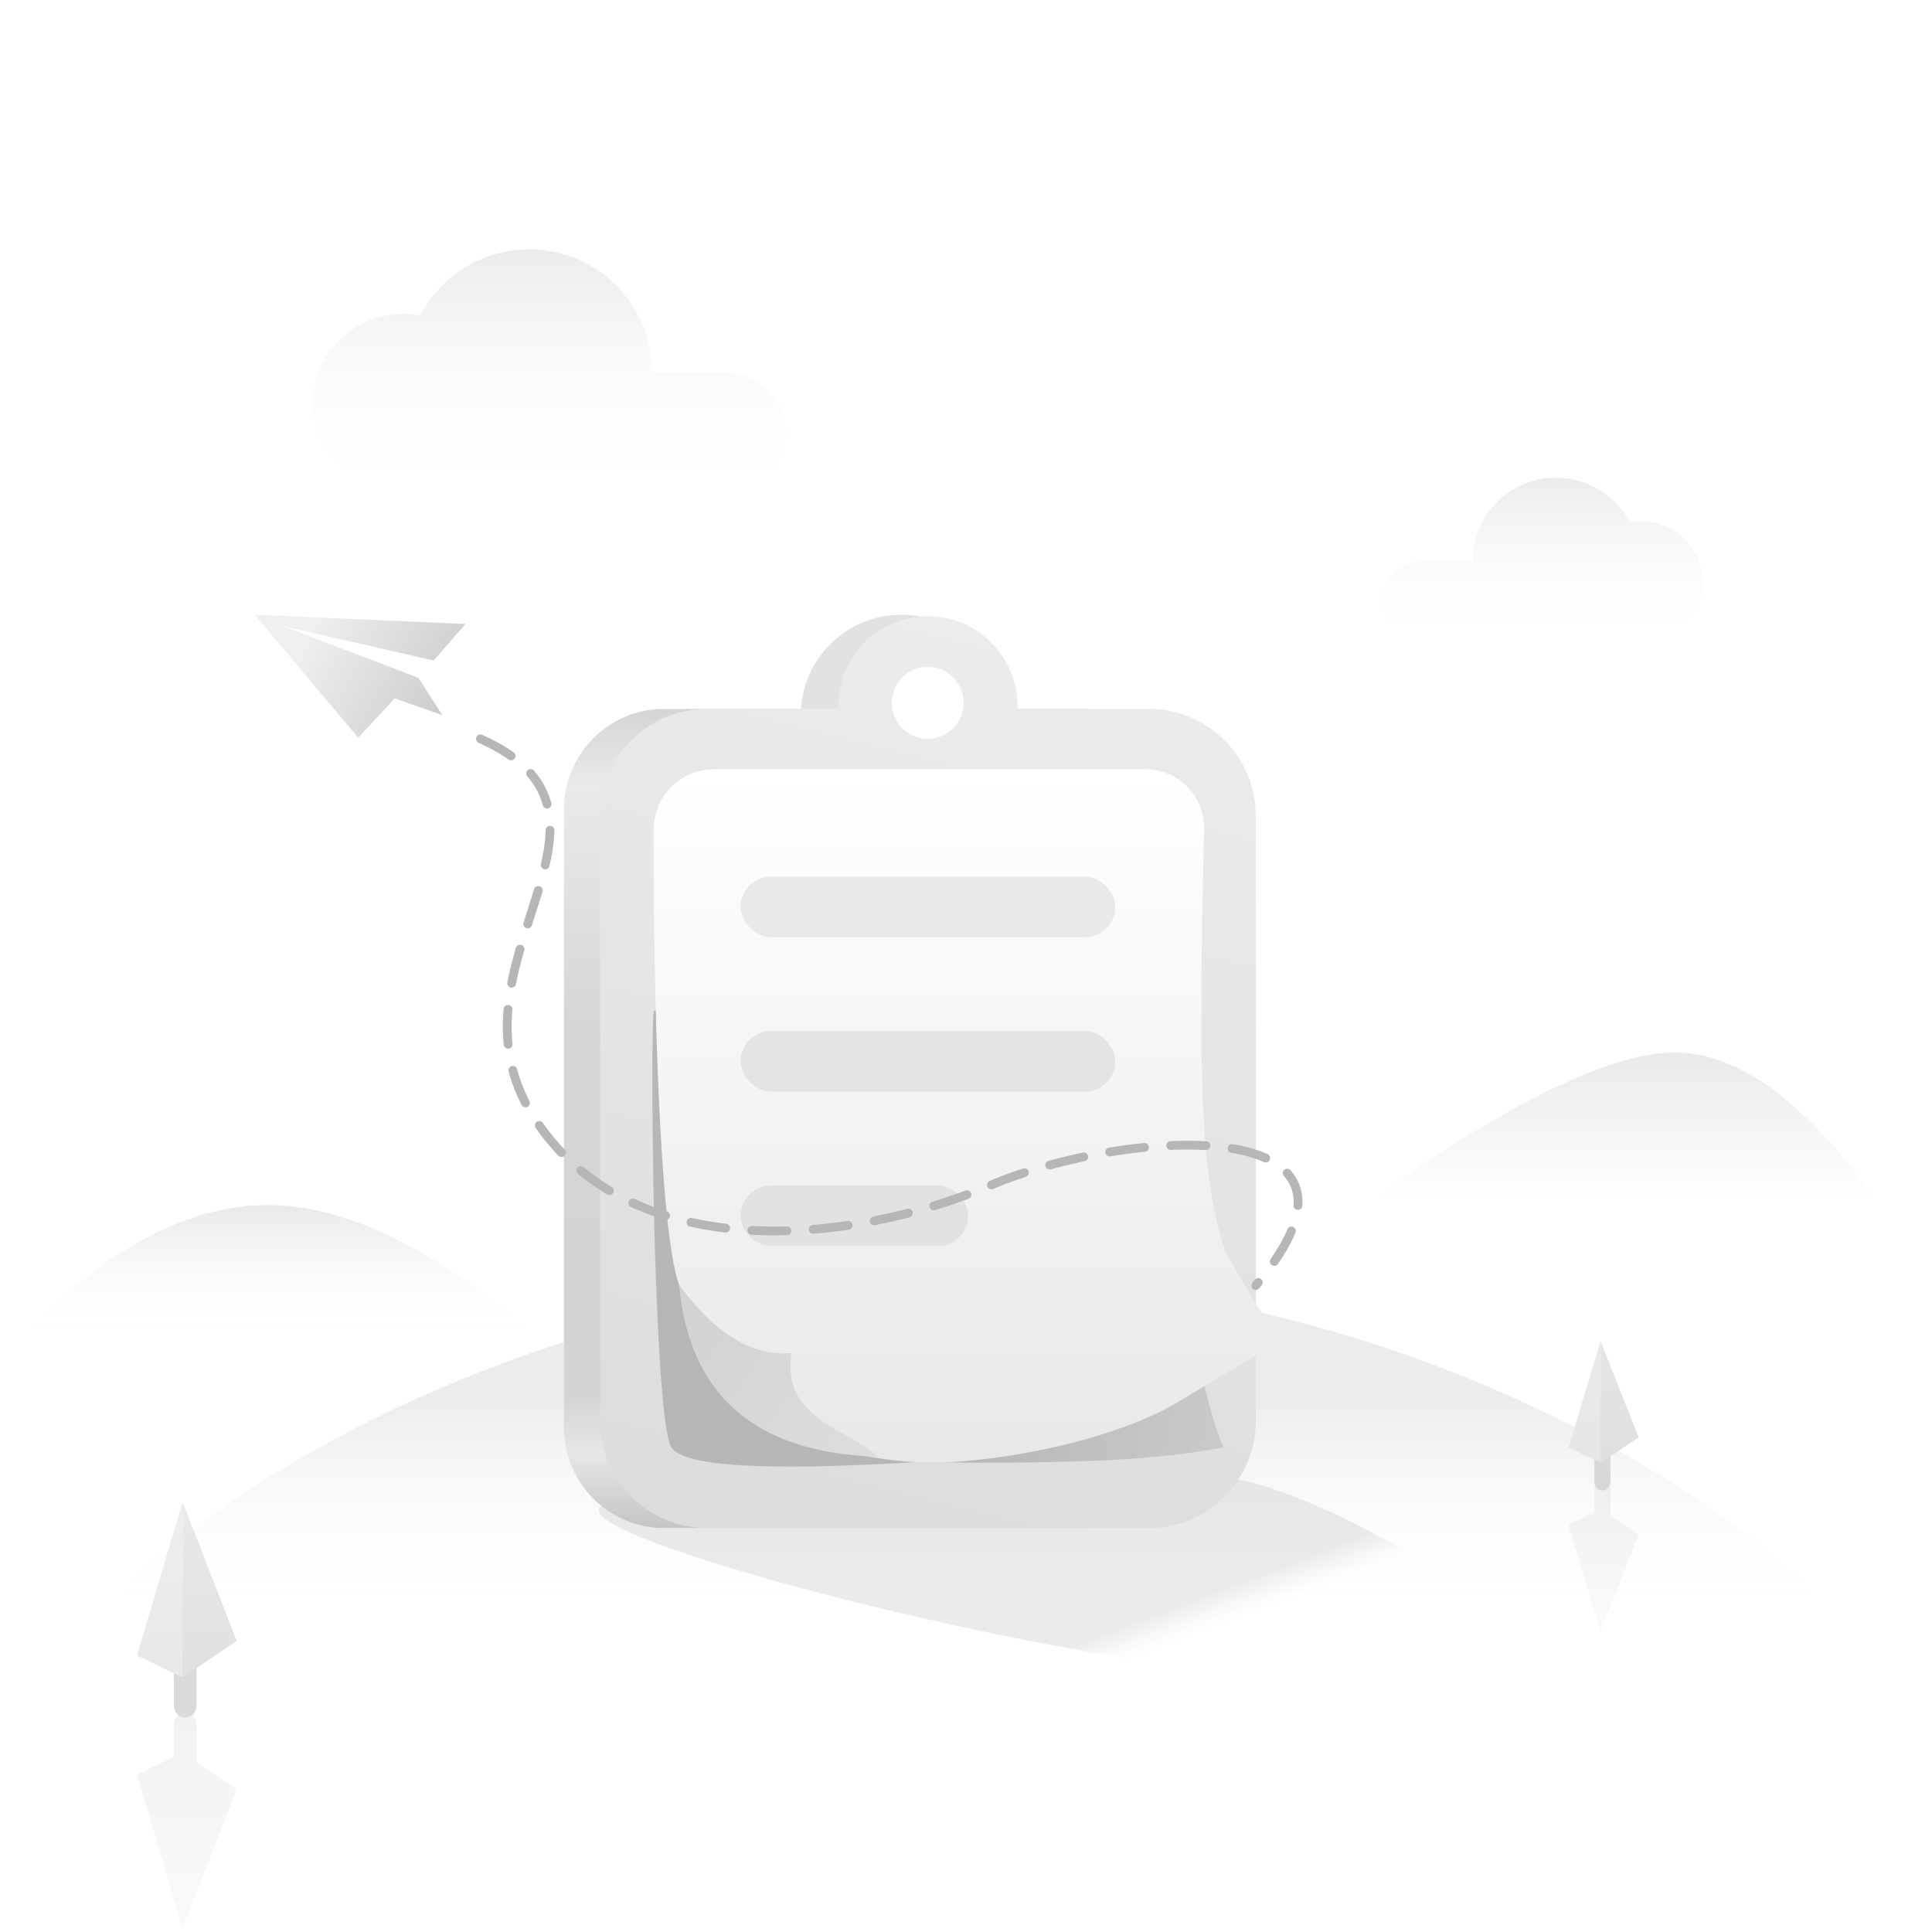 <?xml version="1.0" encoding="UTF-8"?>
<svg width="220px" height="220px" viewBox="0 0 220 220" version="1.1" xmlns="http://www.w3.org/2000/svg" xmlns:xlink="http://www.w3.org/1999/xlink">
    <title>切片</title>
    <defs>
        <linearGradient x1="50%" y1="18.289%" x2="50%" y2="52.024%" id="linearGradient-1">
            <stop stop-color="#ECECEC" offset="0%"></stop>
            <stop stop-color="#FFFFFF" stop-opacity="0" offset="100%"></stop>
        </linearGradient>
        <linearGradient x1="70.187%" y1="52.649%" x2="64.186%" y2="48.041%" id="linearGradient-2">
            <stop stop-color="#C6C6C6" stop-opacity="0" offset="0%"></stop>
            <stop stop-color="#A0A0A0" offset="100%"></stop>
        </linearGradient>
        <filter x="-7.0%" y="-30.3%" width="113.9%" height="160.5%" filterUnits="objectBoundingBox" id="filter-3">
            <feGaussianBlur stdDeviation="2.4" in="SourceGraphic"></feGaussianBlur>
        </filter>
        <linearGradient x1="50%" y1="0%" x2="50%" y2="100%" id="linearGradient-4">
            <stop stop-color="#D5D5D5" offset="0%"></stop>
            <stop stop-color="#EAEAEA" offset="9.293%"></stop>
            <stop stop-color="#D5D5D5" offset="39.882%"></stop>
            <stop stop-color="#D4D4D4" offset="84.114%"></stop>
            <stop stop-color="#E7E7E7" offset="90.937%"></stop>
            <stop stop-color="#C5C5C5" offset="100%"></stop>
        </linearGradient>
        <linearGradient x1="48.398%" y1="-1.966%" x2="29.172%" y2="103.78%" id="linearGradient-5">
            <stop stop-color="#ECECEC" offset="0%"></stop>
            <stop stop-color="#DCDCDC" offset="100%"></stop>
        </linearGradient>
        <linearGradient x1="100%" y1="80.248%" x2="57.11%" y2="72.603%" id="linearGradient-6">
            <stop stop-color="#C9C9C9" offset="0%"></stop>
            <stop stop-color="#B6B6B6" offset="100%"></stop>
        </linearGradient>
        <linearGradient x1="50%" y1="0%" x2="50%" y2="100%" id="linearGradient-7">
            <stop stop-color="#FFFFFF" offset="0%"></stop>
            <stop stop-color="#E8E8E8" offset="100%"></stop>
        </linearGradient>
        <linearGradient x1="91.973%" y1="20.509%" x2="13.592%" y2="84.724%" id="linearGradient-8">
            <stop stop-color="#D3D3D3" offset="0%"></stop>
            <stop stop-color="#DCDCDC" offset="100%"></stop>
        </linearGradient>
        <linearGradient x1="50%" y1="0%" x2="50%" y2="99.4%" id="linearGradient-9">
            <stop stop-color="#E5E5E5" offset="0%"></stop>
            <stop stop-color="#DFDFDF" offset="100%"></stop>
        </linearGradient>
        <linearGradient x1="50%" y1="1.276%" x2="50%" y2="100%" id="linearGradient-10">
            <stop stop-color="#EAEAEA" offset="0%"></stop>
            <stop stop-color="#E6E6E6" offset="100%"></stop>
        </linearGradient>
        <linearGradient x1="50%" y1="0%" x2="50%" y2="100%" id="linearGradient-11">
            <stop stop-color="#EEEEEE" offset="0%"></stop>
            <stop stop-color="#D8D8D8" offset="100%"></stop>
        </linearGradient>
        <linearGradient x1="50%" y1="0%" x2="50%" y2="100%" id="linearGradient-12">
            <stop stop-color="#EEEEEE" offset="0%"></stop>
            <stop stop-color="#D8D8D8" offset="100%"></stop>
        </linearGradient>
        <linearGradient x1="50%" y1="0%" x2="50%" y2="99.4%" id="linearGradient-13">
            <stop stop-color="#D5D5D5" offset="0%"></stop>
            <stop stop-color="#C1C1C1" offset="100%"></stop>
        </linearGradient>
        <linearGradient x1="50%" y1="1.276%" x2="50%" y2="100%" id="linearGradient-14">
            <stop stop-color="#DFDFDF" offset="0%"></stop>
            <stop stop-color="#D1D1D1" offset="100%"></stop>
        </linearGradient>
        <linearGradient x1="42.237%" y1="100%" x2="42.237%" y2="0%" id="linearGradient-15">
            <stop stop-color="#FFFFFF" stop-opacity="0" offset="0%"></stop>
            <stop stop-color="#E3E3E3" offset="100%"></stop>
        </linearGradient>
        <linearGradient x1="42.237%" y1="100%" x2="42.237%" y2="0%" id="linearGradient-16">
            <stop stop-color="#FFFFFF" stop-opacity="0" offset="0%"></stop>
            <stop stop-color="#E3E3E3" offset="100%"></stop>
        </linearGradient>
        <linearGradient x1="42.237%" y1="99.71%" x2="42.237%" y2="2.857%" id="linearGradient-17">
            <stop stop-color="#FFFFFF" stop-opacity="0" offset="0%"></stop>
            <stop stop-color="#EAEAEA" offset="100%"></stop>
        </linearGradient>
        <linearGradient x1="42.237%" y1="99.71%" x2="42.237%" y2="2.857%" id="linearGradient-18">
            <stop stop-color="#EAEAEA" stop-opacity="0" offset="0%"></stop>
            <stop stop-color="#EAEAEA" offset="100%"></stop>
        </linearGradient>
        <linearGradient x1="16.994%" y1="37.35%" x2="100%" y2="62.964%" id="linearGradient-19">
            <stop stop-color="#F0F0F0" offset="0%"></stop>
            <stop stop-color="#CACACA" offset="100%"></stop>
        </linearGradient>
    </defs>
    <g id="页面-1" stroke="none" stroke-width="1" fill="none" fill-rule="evenodd">
        <g id="订单-暂无订单" transform="translate(-78, -200)">
            <g id="编组" transform="translate(78, 200)">
                <polygon id="矩形" points="0 0 220 0 220 220 0 220"></polygon>
                <path d="M219.2,201.395 C219.2,183.832 170.309,145.568 110,145.568 C49.691,145.568 0.8,183.832 0.8,201.395 C0.8,218.958 219.2,218.958 219.2,201.395 Z" id="椭圆形" fill="url(#linearGradient-1)"></path>
                <path d="M137.782,168.661 C145.225,166.933 180.608,186.993 169.648,190.941 C150.236,197.932 72.05,177.04 68.482,171.51 C64.914,165.98 130.339,170.389 137.782,168.661 Z" id="椭圆形" fill-opacity="0.331" fill="url(#linearGradient-2)" opacity="0.781" filter="url(#filter-3)" transform="translate(120.039, 180.456) rotate(-1) translate(-120.039, -180.456) "></path>
                <g id="编组-2" transform="translate(64.218, 70)">
                    <path d="M11.429,10.717 L58.667,10.717 C64.978,10.717 70.095,15.834 70.095,22.145 L70.095,92.571 C70.095,98.883 64.978,104 58.667,104 L11.429,104 C5.117,104 6.10204623e-15,98.883 0,92.571 L0,22.145 C-7.72975716e-16,15.834 5.117,10.717 11.429,10.717 Z" id="矩形" fill="url(#linearGradient-4)"></path>
                    <ellipse id="椭圆形备份" fill="#E2E2E2" cx="38.402" cy="11.475" rx="11.435" ry="11.475"></ellipse>
                    <path d="M41.448,0.173 C47.083,0.173 51.652,4.76 51.652,10.418 C51.652,10.518 51.65,10.618 51.648,10.717 L66.592,10.717 C73.325,10.717 78.782,16.175 78.782,22.907 L78.782,91.81 C78.782,98.542 73.325,104 66.592,104 L16.306,104 C9.574,104 4.116,98.542 4.116,91.81 L4.116,22.907 C4.116,16.175 9.574,10.717 16.306,10.717 L31.248,10.717 C31.245,10.618 31.244,10.518 31.244,10.418 C31.244,4.76 35.812,0.173 41.448,0.173 Z" id="形状结合" fill="url(#linearGradient-5)"></path>
                    <ellipse id="椭圆形" fill="#EBEBEB" cx="41.83" cy="10.032" rx="4.492" ry="4.508"></ellipse>
                    <ellipse id="椭圆形" fill="#FFFFFF" cx="41.422" cy="10.032" rx="4.084" ry="4.098"></ellipse>
                    <path d="M75.111,94.822 C67.704,96.192 59.205,96.748 40.063,96.49 C22.888,97.539 13.615,96.983 12.245,94.822 C10.19,91.581 9.8,48.809 10.211,45.298 C10.495,42.868 30.95,55.11 71.577,82.024 C73.066,88.809 74.244,93.075 75.111,94.822 Z" id="路径-11" fill="url(#linearGradient-6)" fill-rule="nonzero"></path>
                    <path d="M17.068,17.598 C17.663,17.598 18.259,17.598 18.854,17.598 C29.732,17.598 45.525,17.598 66.233,17.598 C66.233,17.598 66.233,17.598 66.233,17.598 C69.908,17.598 72.887,20.578 72.887,24.253 C72.887,24.3 72.887,24.346 72.886,24.392 C72.864,25.429 72.846,26.313 72.831,27.043 C72.349,50.372 72.282,62.941 75.111,71.886 C75.481,73.055 77.431,76.378 80.962,81.855 L80.964,81.853 C81.264,82.317 81.131,82.936 80.667,83.236 C80.657,83.242 80.647,83.249 80.637,83.255 C75.433,86.343 71.906,88.447 70.057,89.568 C63.364,93.626 51.986,96.072 43.906,96.499 C35.826,96.926 25.063,94.435 19.299,88.975 C15.487,82.173 17.808,89.206 13.102,76.273 C10.806,69.961 10.211,41.651 10.211,27.016 C10.211,26.162 10.211,25.309 10.211,24.456 C10.211,20.668 13.281,17.598 17.068,17.598 Z" id="矩形" fill="url(#linearGradient-7)" fill-rule="nonzero"></path>
                    <path d="M34.779,75.327 C34.726,88.008 27.799,95.173 13.999,96.821 C16.361,93.64 24.618,91.837 22.7,84.211 C27.2,84.211 31.227,81.25 34.779,75.327 Z" id="路径" fill="url(#linearGradient-8)" fill-rule="nonzero" transform="translate(24.389, 86.074) scale(-1, 1) rotate(5) translate(-24.389, -86.074) "></path>
                    <rect id="矩形" fill="#E9E9E9" x="20.116" y="29.832" width="42.667" height="6.882" rx="3.429"></rect>
                    <rect id="矩形备份" fill="#E4E4E4" x="20.116" y="47.418" width="42.667" height="6.882" rx="3.429"></rect>
                    <rect id="矩形备份-2" fill="#E2E2E2" x="20.116" y="65.005" width="25.905" height="6.882" rx="3.429"></rect>
                </g>
                <g id="编组备份-5" transform="translate(178.603, 152.729)">
                    <polygon id="路径" fill="#D8D8D8" fill-rule="nonzero" points="2.952 6.514 4.781 6.514 4.781 16.067 4.707 16.433 4.513 16.728 4.223 16.926 3.866 17 3.866 17 3.51 16.926 3.219 16.728 3.025 16.433 2.952 16.067"></polygon>
                    <polygon id="路径" fill="url(#linearGradient-9)" points="3.657 0 8 10.95 3.657 13.832"></polygon>
                    <polygon id="路径" fill="url(#linearGradient-10)" points="3.657 0 0 12.103 3.657 13.832"></polygon>
                    <path d="M8,26.95 L4.78,29.086 L4.781,32.067 L4.707,32.433 L4.513,32.728 L4.223,32.926 L3.866,33 L3.51,32.926 L3.219,32.728 L3.025,32.433 L2.952,32.067 L2.952,29.499 L2.25597319e-13,28.103 L3.657,16 L8,26.95 Z" id="形状结合" fill="url(#linearGradient-11)" fill-rule="nonzero" opacity="0.343" transform="translate(4, 24.5) scale(1, -1) translate(-4, -24.5) "></path>
                </g>
                <g id="编组备份-3" opacity="0.501" transform="translate(15.603, 171.019)">
                    <path d="M11.345,39.832 L6.779,42.922 L6.78,47.232 L6.676,47.761 L6.4,48.187 L5.989,48.474 L5.483,48.581 L4.977,48.474 L4.566,48.187 L4.29,47.761 L4.186,47.232 L4.186,43.518 L0,41.5 L5.186,24 L11.345,39.832 Z" id="形状结合" fill="url(#linearGradient-12)" fill-rule="nonzero" opacity="0.682" transform="translate(5.673, 36.29) scale(1, -1) translate(-5.673, -36.29) "></path>
                    <polygon id="路径" fill="#B6B6B6" fill-rule="nonzero" points="4.186 9.419 6.78 9.419 6.78 23.232 6.676 23.761 6.4 24.187 5.989 24.474 5.483 24.581 5.483 24.581 4.977 24.474 4.566 24.187 4.29 23.761 4.186 23.232"></polygon>
                    <polygon id="路径" fill="url(#linearGradient-13)" points="5.186 0 11.345 15.832 5.186 20"></polygon>
                    <polygon id="路径" fill="url(#linearGradient-14)" points="5.186 0 0 17.5 5.186 20"></polygon>
                </g>
                <path d="M47.933,56.4 C47.627,56.4 47.327,56.38 47.027,56.34 C46.667,56.38 46.307,56.4 45.933,56.4 C40.227,56.4 35.6,51.773 35.6,46.067 C35.6,40.36 40.227,35.733 45.933,35.733 C46.593,35.733 47.233,35.793 47.86,35.913 C50.193,31.447 54.873,28.4 60.267,28.4 C68,28.4 74.267,34.667 74.267,42.4 L74.267,42.4 L82.6,42.4 C86.467,42.4 89.6,45.533 89.6,49.4 C89.6,53.267 86.467,56.4 82.6,56.4 L47.933,56.4 Z" id="形状结合" fill-opacity="0.7" fill="url(#linearGradient-15)"></path>
                <path d="M165.648,73.4 C165.44,73.4 165.236,73.386 165.032,73.359 C164.788,73.386 164.544,73.4 164.29,73.4 C160.418,73.4 157.279,70.26 157.279,66.388 C157.279,62.516 160.418,59.376 164.29,59.376 C164.738,59.376 165.173,59.417 165.598,59.498 C167.181,56.467 170.357,54.4 174.017,54.4 C179.264,54.4 183.517,58.652 183.517,63.9 L183.517,63.9 L189.171,63.9 C191.795,63.9 193.921,66.026 193.921,68.65 C193.921,71.274 191.795,73.4 189.171,73.4 L165.648,73.4 Z" id="形状结合备份" fill-opacity="0.7" fill="url(#linearGradient-16)" transform="translate(175.6, 63.9) scale(-1, 1) translate(-175.6, -63.9) "></path>
                <g transform="translate(2.2, 92)">
                    <polygon id="路径" fill="url(#linearGradient-17)" points="0 60.2 3.512 56.834 6.83 54.014 9.968 51.685 12.946 49.792 15.765 48.283 18.455 47.117 21.024 46.253 23.498 45.66 25.892 45.314 28.235 45.2 30.55 45.31 32.972 45.644 35.525 46.225 38.231 47.077 41.118 48.236 44.21 49.744 47.518 51.641 51.075 53.978 54.898 56.814 59 60.2"></polygon>
                    <polygon id="路径-2" points="47.56 31.2 50.878 25.278 54.112 20.178 57.256 15.81 60.322 12.114 63.31 9.018 66.226 6.462 69.082 4.392 71.878 2.76 74.644 1.536 77.386 0.678 80.122 0.168 82.87 0 85.858 0.174 89.416 0.744 93.646 1.788 98.644 3.402 104.524 5.682 111.388 8.736 119.362 12.684 128.566 17.652 139.15 23.778 151.24 31.2"></polygon>
                    <polygon id="路径-3" fill="url(#linearGradient-18)" points="211.6 44.828 208.956 41.333 206.448 38.358 204.069 35.847 201.808 33.758 199.659 32.047 197.616 30.67 195.659 29.598 193.782 28.803 191.974 28.251 190.217 27.933 188.502 27.828 186.528 27.954 184.216 28.364 181.517 29.117 178.369 30.272 174.71 31.9 170.475 34.085 165.597 36.901 159.997 40.45 153.6 44.828"></polygon>
                </g>
                <polygon id="路径" fill="url(#linearGradient-19)" fill-rule="nonzero" points="44.956 79.526 40.788 84 29 70 53 71.056 49.379 75.213 32.199 71.293 47.649 77.185 50.373 81.439"></polygon>
                <path d="M54.711,84.13 C74.428,92.951 49.753,109.682 60.687,127.072 C71.62,144.462 97.051,141.681 112.71,135.005 C128.37,128.328 159.817,126.506 143,146.378" id="路径-2" stroke="#B6B6B6" stroke-linecap="round" stroke-linejoin="round" stroke-dasharray="4,3"></path>
            </g>
        </g>
    </g>
</svg>